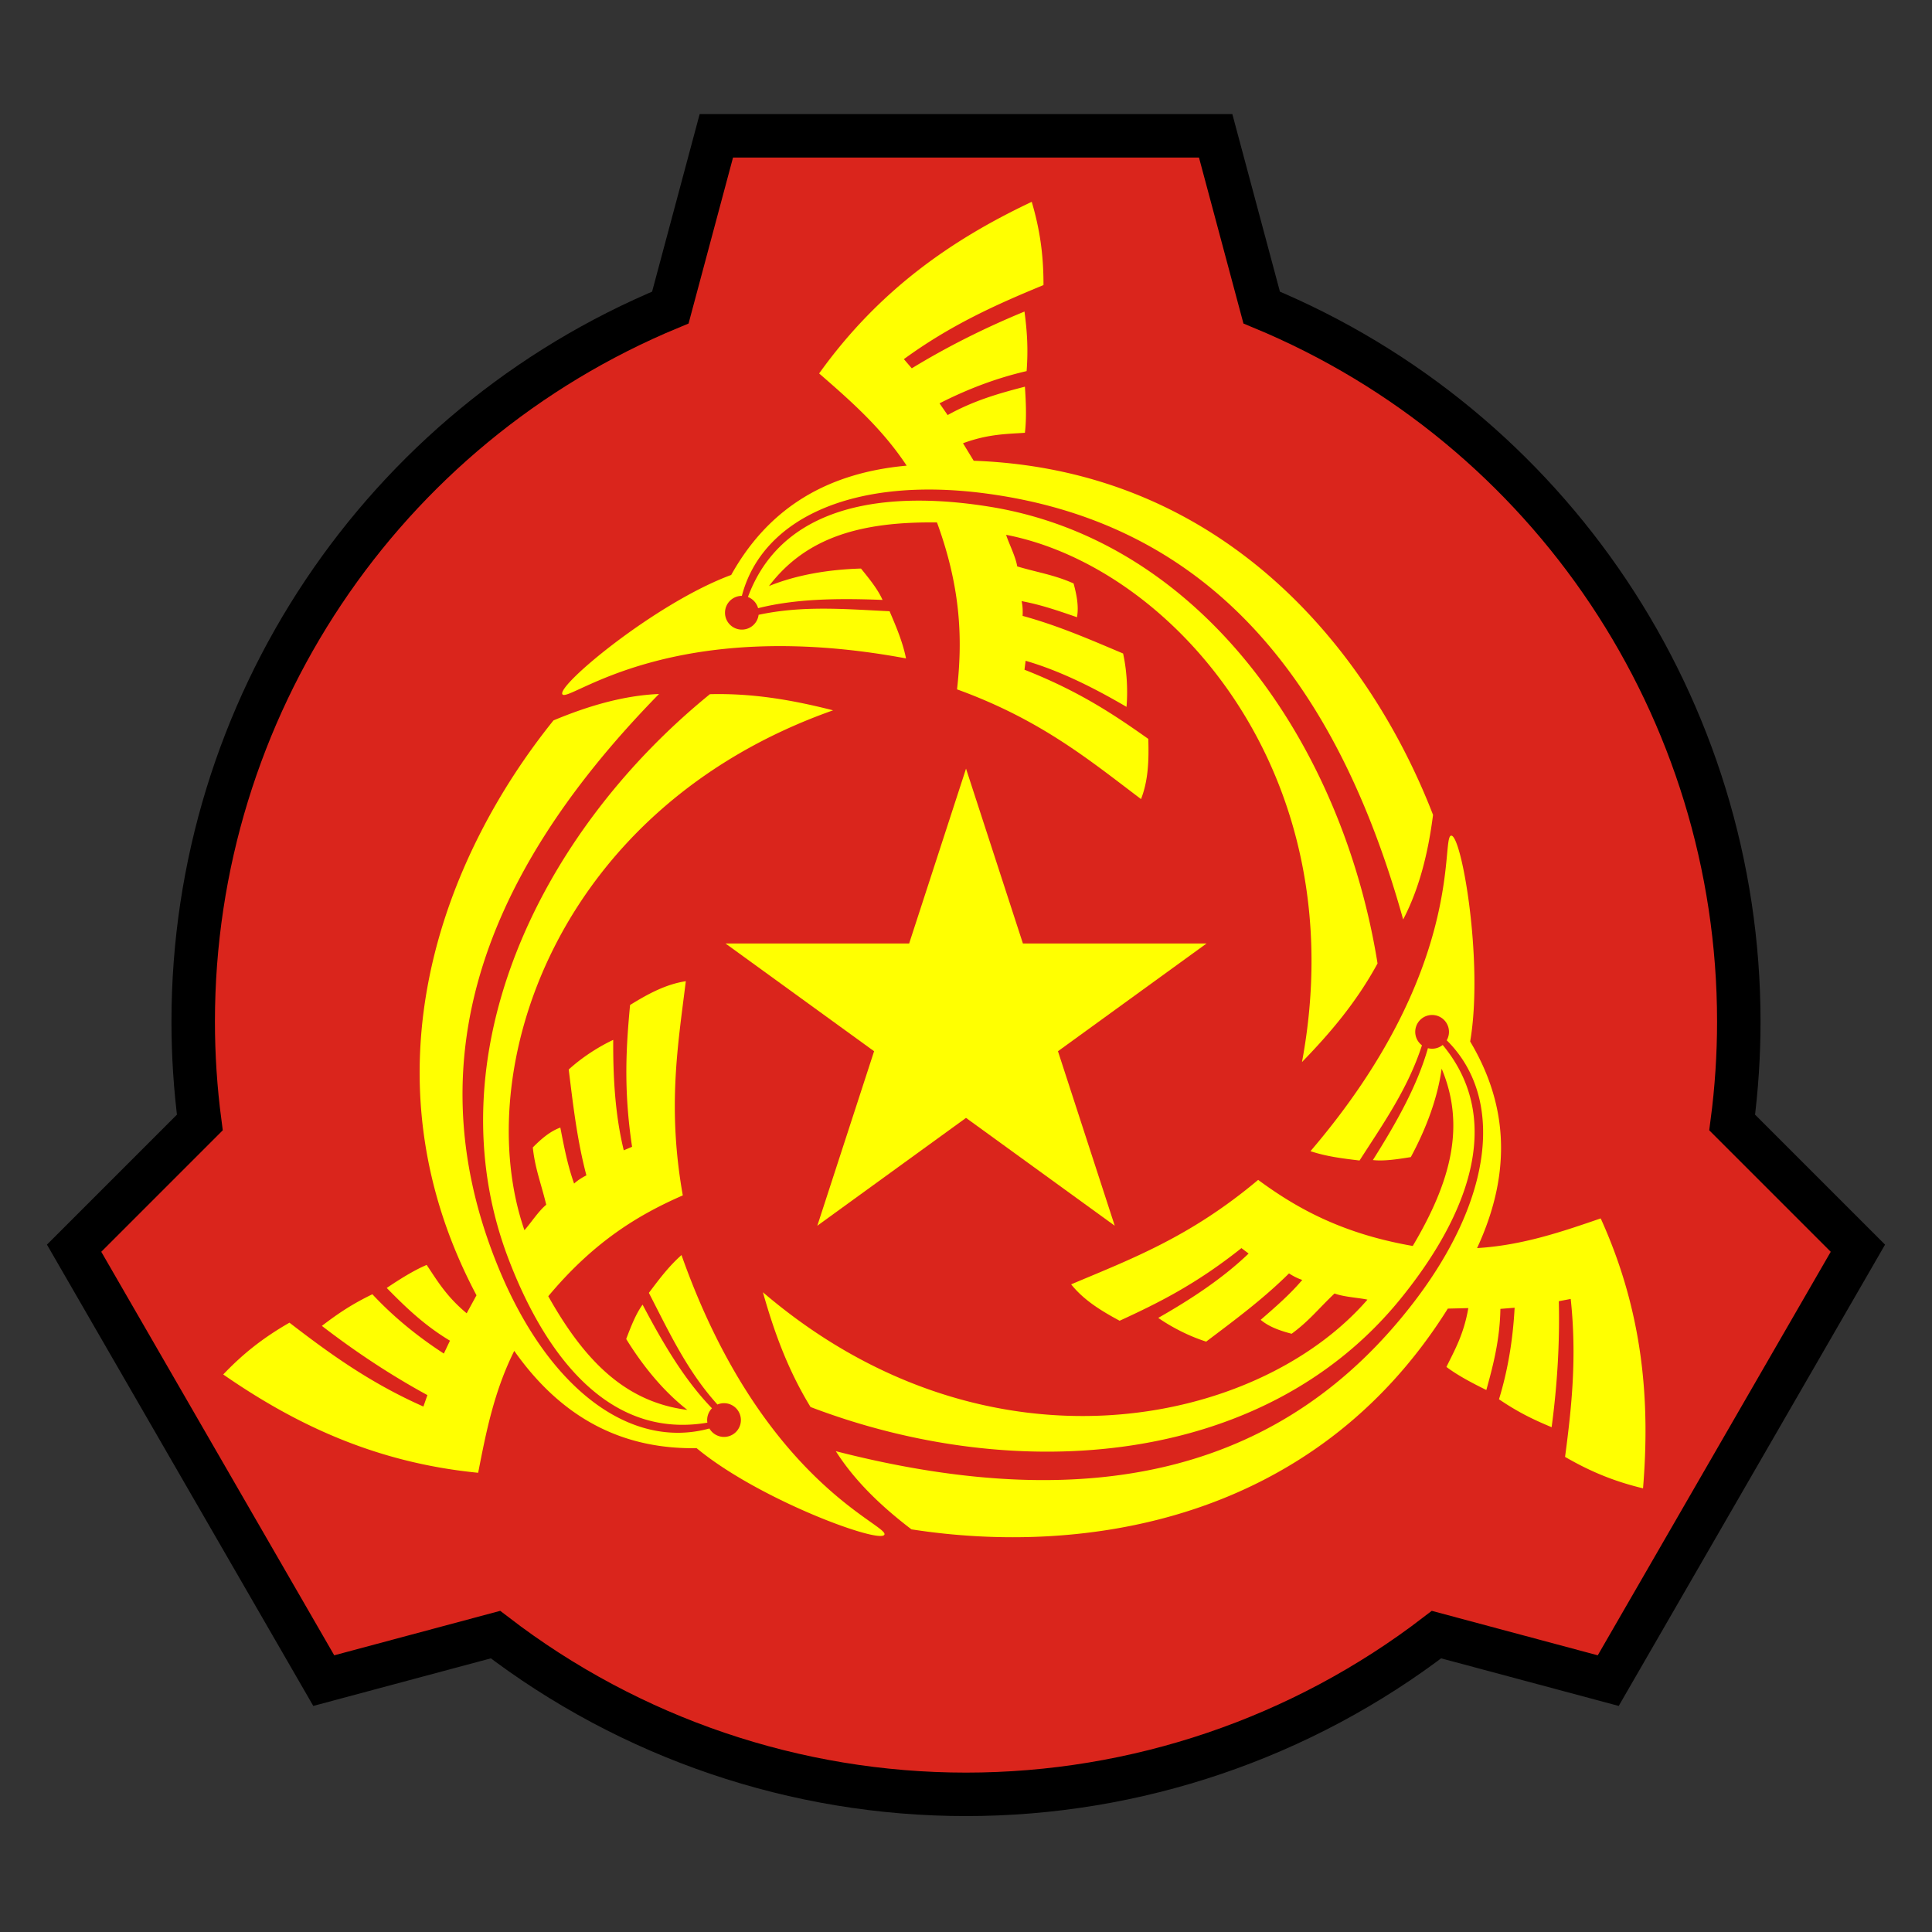 <?xml version="1.0" encoding="UTF-8" standalone="no"?>
<svg
   xmlns:dc="http://purl.org/dc/elements/1.1/"
   xmlns:cc="http://creativecommons.org/ns#"
   xmlns:rdf="http://www.w3.org/1999/02/22-rdf-syntax-ns#"
   xmlns:svg="http://www.w3.org/2000/svg"
   xmlns="http://www.w3.org/2000/svg"
   xmlns:xlink="http://www.w3.org/1999/xlink"
   xmlns:sodipodi="http://sodipodi.sourceforge.net/DTD/sodipodi-0.dtd"
   xmlns:inkscape="http://www.inkscape.org/namespaces/inkscape"
   inkscape:export-ydpi="96"
   inkscape:export-xdpi="96"
   inkscape:export-filename="scp-logo-vn-400.png"
   sodipodi:docname="scp-logo-vn.svg"
   inkscape:version="1.0 (4035a4fb49, 2020-05-01)"
   version="1.1"
   id="svg2"
   height="400"
   width="400"
   viewBox="-200 -200 400 400">
  <rect x="-200" y="-200" width="400" height="400" fill="#333333" stroke="none"/>
  <title
     id="title877">SCP-Logo-VN</title>
  <defs
     id="defs4" />
  <sodipodi:namedview
     inkscape:snap-smooth-nodes="true"
     inkscape:snap-object-midpoints="false"
     inkscape:snap-intersection-paths="true"
     inkscape:snap-midpoints="true"
     inkscape:object-paths="true"
     inkscape:pagecheckerboard="true"
     inkscape:document-rotation="0"
     inkscape:snap-global="true"
     fit-margin-left="0"
     fit-margin-right="0"
     fit-margin-bottom="0"
     fit-margin-top="0"
     inkscape:guide-bbox="true"
     showguides="false"
     inkscape:window-maximized="1"
     inkscape:showpageshadow="false"
     showgrid="false"
     inkscape:current-layer="layer1"
     inkscape:document-units="px"
     inkscape:cy="219.50753"
     inkscape:cx="162.03368"
     inkscape:zoom="2"
     inkscape:pageshadow="2"
     inkscape:pageopacity="0.0"
     borderopacity="1.0"
     bordercolor="#666666"
     pagecolor="#ffffff"
     id="base"
     viewbox-width="400"
     viewbox-height="400"
     lock-margins="true"
     inkscape:window-width="2560"
     inkscape:window-height="1417"
     inkscape:window-x="1912"
     inkscape:window-y="-8" />
  <g
     inkscape:label="Background"
     id="layer2"
     inkscape:groupmode="layer"
     style="display:inline"
     sodipodi:insensitive="true">
    <path
       style="fill:#da251c;fill-opacity:1"
       d="M 148.311,28.119 138.783,63.674 C 78.987,88.434 40.001,146.78 40,211.5 c 1.31e-4,6.989 0.458,13.97 1.371,20.898 l -26.029,26.029 51.689,89.527 35.555,-9.527 C 130.531,359.875 164.773,371.5 200,371.5 c 35.227,1.7e-4 69.469,-11.625 97.414,-33.072 l 35.555,9.527 51.689,-89.527 -26.029,-26.027 C 359.542,225.471 360,218.489 360,211.5 360,146.781 321.011,88.436 261.217,63.674 l -9.527,-35.555 z"
       id="path1347"
       fill="#fff"
       transform="translate(-200,-200)" />
  </g>
  <g
     inkscape:label="Branch Logo"
     id="layer1"
     inkscape:groupmode="layer">
    <path
       fill="#ffff01"
       d="M 18.53,14.85 15,4 11.47,14.85 20.71,8.15 H 9.29 Z"
       transform="matrix(8.722,0,0,8.722,-130.824,-75.748)"
       id="polygon4" />
    <path
       fill="#ffff01"
       id="path866"
       d="M 213.611 41.785 C 197.521 49.387 182.167 59.754 169.594 77.318 C 176.044 82.931 182.541 88.593 187.715 96.41 C 169.807 98.028 158.463 106.353 151.387 119.037 C 135.737 124.817 114.902 142.196 116.473 143.785 C 118.029 145.36 138.94 127.274 187.582 136.316 C 186.878 132.87 185.581 129.845 184.178 126.551 C 175.199 126.129 166.257 125.31 157.061 127.289 A 3.491 3.491 0 0 1 153.596 130.352 A 3.491 3.491 0 0 1 150.105 126.859 A 3.491 3.491 0 0 1 153.596 123.367 C 157.824 107.208 176.948 98.52 204.271 102.191 C 246.806 107.906 275.421 136.293 290.51 190.367 C 293.871 183.928 295.687 176.561 296.697 168.711 C 283.756 135.269 253.903 97.281 201.592 95.393 L 199.381 91.77 C 204.578 89.855 208.343 89.871 212.197 89.604 C 212.557 86.617 212.41 83.159 212.197 80.059 C 207.04 81.391 201.702 82.875 196.199 85.936 L 194.52 83.506 C 200.348 80.542 206.339 78.265 212.551 76.832 C 212.902 72.115 212.644 68.573 212.109 64.502 C 203.742 67.949 195.964 71.868 188.775 76.258 L 187.139 74.357 C 196.932 67.214 206.367 63.012 216.043 59.021 C 216.058 52.545 215.235 47.309 213.611 41.785 z M 190.641 103.652 C 174.248 103.562 160.305 108.852 154.854 123.602 A 3.491 3.491 0 0 1 156.957 125.918 C 164.656 123.98 173.222 123.836 182.721 124.207 C 181.764 122.042 180.019 119.876 178.256 117.711 C 171.517 117.905 164.89 119.028 159.209 121.336 C 166.991 111.099 178.508 107.98 193.99 108.166 C 199.114 122.145 199.244 132.913 198.145 142.725 C 215.479 149.018 225.497 157.329 236.238 165.441 C 237.745 161.569 237.878 157.451 237.742 152.979 C 230.763 148.041 223.487 143.135 212.109 138.66 L 212.344 136.809 C 219.493 138.893 226.416 142.363 233.234 146.35 C 233.491 143.323 233.389 139.228 232.527 135.301 C 225.933 132.521 219.208 129.559 211.719 127.512 C 211.778 126.442 211.72 125.337 211.512 124.459 C 215.509 125.19 219.296 126.519 222.98 127.787 C 223.408 125.412 222.837 122.884 222.273 120.795 C 218.203 118.99 215.01 118.577 210.607 117.27 C 210.267 115.19 208.814 112.397 208.309 110.729 C 242.474 117.351 280.712 159.972 269.562 219.889 C 275.35 213.941 280.824 207.524 285.207 199.471 C 277.971 154.361 248.979 112.013 204.855 104.904 C 200.014 104.124 195.231 103.678 190.641 103.652 z "
       transform="translate(-200,-200)" />
    <use
       xlink:href="#path866"
       id="use912"
       transform="rotate(120,-3.9632134e-5,11.5)" />
    <use
       xlink:href="#path866"
       id="use914"
       transform="rotate(-120,-3.9137661e-5,11.5)" />
  </g>
  <g
     sodipodi:insensitive="true"
     style="display:inline"
     inkscape:label="Border"
     id="layer3"
     inkscape:groupmode="layer">
    <path
       id="path1297"
       d="M 148.311,28.119 138.787,63.674 C 78.991,88.434 40.001,146.78 40,211.5 c 1.31e-4,6.989 0.458,13.97 1.371,20.898 l -26.029,26.029 51.689,89.527 35.555,-9.527 C 130.531,359.875 164.773,371.5 200,371.5 c 35.227,1.7e-4 69.469,-11.625 97.414,-33.072 l 35.555,9.527 51.689,-89.527 -26.029,-26.027 C 359.542,225.471 360,218.489 360,211.5 360,146.781 321.011,88.436 261.217,63.674 l -9.527,-35.555 z"
       transform="translate(-200,-200)"
       fill="none"
       stroke="#000000"
       stroke-width="9" />
  </g>
  <g
     style="display:none;opacity:0.5"
     inkscape:label="Construction points"
     id="layer5"
     inkscape:groupmode="layer"
     transform="translate(344.994,353.812)"
     sodipodi:insensitive="true">
    <path
       stroke-width="1"
       stroke="#ffcc00"
       d="m -344.994,-342.312 5e-5,-183"
       id="path1286" />
    <rect
       stroke-linecap="square"
       stroke-dasharray="4, 12"
       stroke-width="2"
       stroke="#000000"
       fill="none"
       id="rect1195"
       width="398"
       height="398"
       x="-543.994"
       y="-552.812" />
    <circle
       stroke-width="1"
       stroke="#ff2222"
       fill="none"
       id="path1209"
       cx="-344.994"
       cy="-342.312"
       r="160" />
    <path
       stroke-width="1"
       stroke="#ffcc00"
       id="path1329"
       d="m -344.994,-342.312 158.483,91.5" />
    <path
       stroke-width="1"
       stroke="#ffcc00"
       d="m -344.994,-342.312 -158.483,91.5"
       id="path1333" />
    <g
       transform="translate(-345.184,-435.134)"
       id="g1151">
      <circle
         stroke-width="2"
         stroke="#000000"
         fill="#ffffff"
         id="path921"
         cx="0.19"
         cy="92.821"
         r="24" />
      <path
         fill="#000000"
         d="M 24.19,92.821 A 24,24 0 0 1 0.19,116.821 V 92.821 Z"
         id="path1136"
         sodipodi:type="arc"
         sodipodi:arc-type="slice"
         sodipodi:start="0"
         sodipodi:end="1.5707963"
         sodipodi:ry="24"
         sodipodi:rx="24"
         sodipodi:cy="92.821465"
         sodipodi:cx="0.19048867" />
      <path
         fill="#000000"
         d="m 23.81,-92.821 a 24,24 0 0 1 -24,24 v -24 z"
         sodipodi:cx="-0.19048867"
         sodipodi:cy="-92.821465"
         sodipodi:rx="24"
         sodipodi:ry="24"
         sodipodi:end="1.5707963"
         sodipodi:start="0"
         sodipodi:arc-type="slice"
         sodipodi:type="arc"
         id="path1138"
         transform="scale(-1)" />
    </g>
    <g
       id="g1295"
       transform="matrix(-0.3,0,0,0.3,-344.937,-381.659)">
      <circle
         stroke-width="2"
         stroke="#000000"
         fill="#ffffff"
         r="24"
         cy="92.821"
         cx="0.19"
         id="circle1289" />
      <path
         fill="#000000"
         sodipodi:cx="0.19048867"
         sodipodi:cy="92.821465"
         sodipodi:rx="24"
         sodipodi:ry="24"
         sodipodi:end="1.5707963"
         sodipodi:start="0"
         sodipodi:arc-type="slice"
         sodipodi:type="arc"
         id="path1291"
         d="M 24.19,92.821 A 24,24 0 0 1 0.19,116.821 V 92.821 Z" />
      <path
         fill="#000000"
         transform="scale(-1)"
         id="path1293"
         sodipodi:type="arc"
         sodipodi:arc-type="slice"
         sodipodi:start="0"
         sodipodi:end="1.5707963"
         sodipodi:ry="24"
         sodipodi:rx="24"
         sodipodi:cy="-92.821465"
         sodipodi:cx="-0.19048867"
         d="m 23.81,-92.821 a 24,24 0 0 1 -24,24 v -24 z" />
    </g>
  </g>
</svg>
